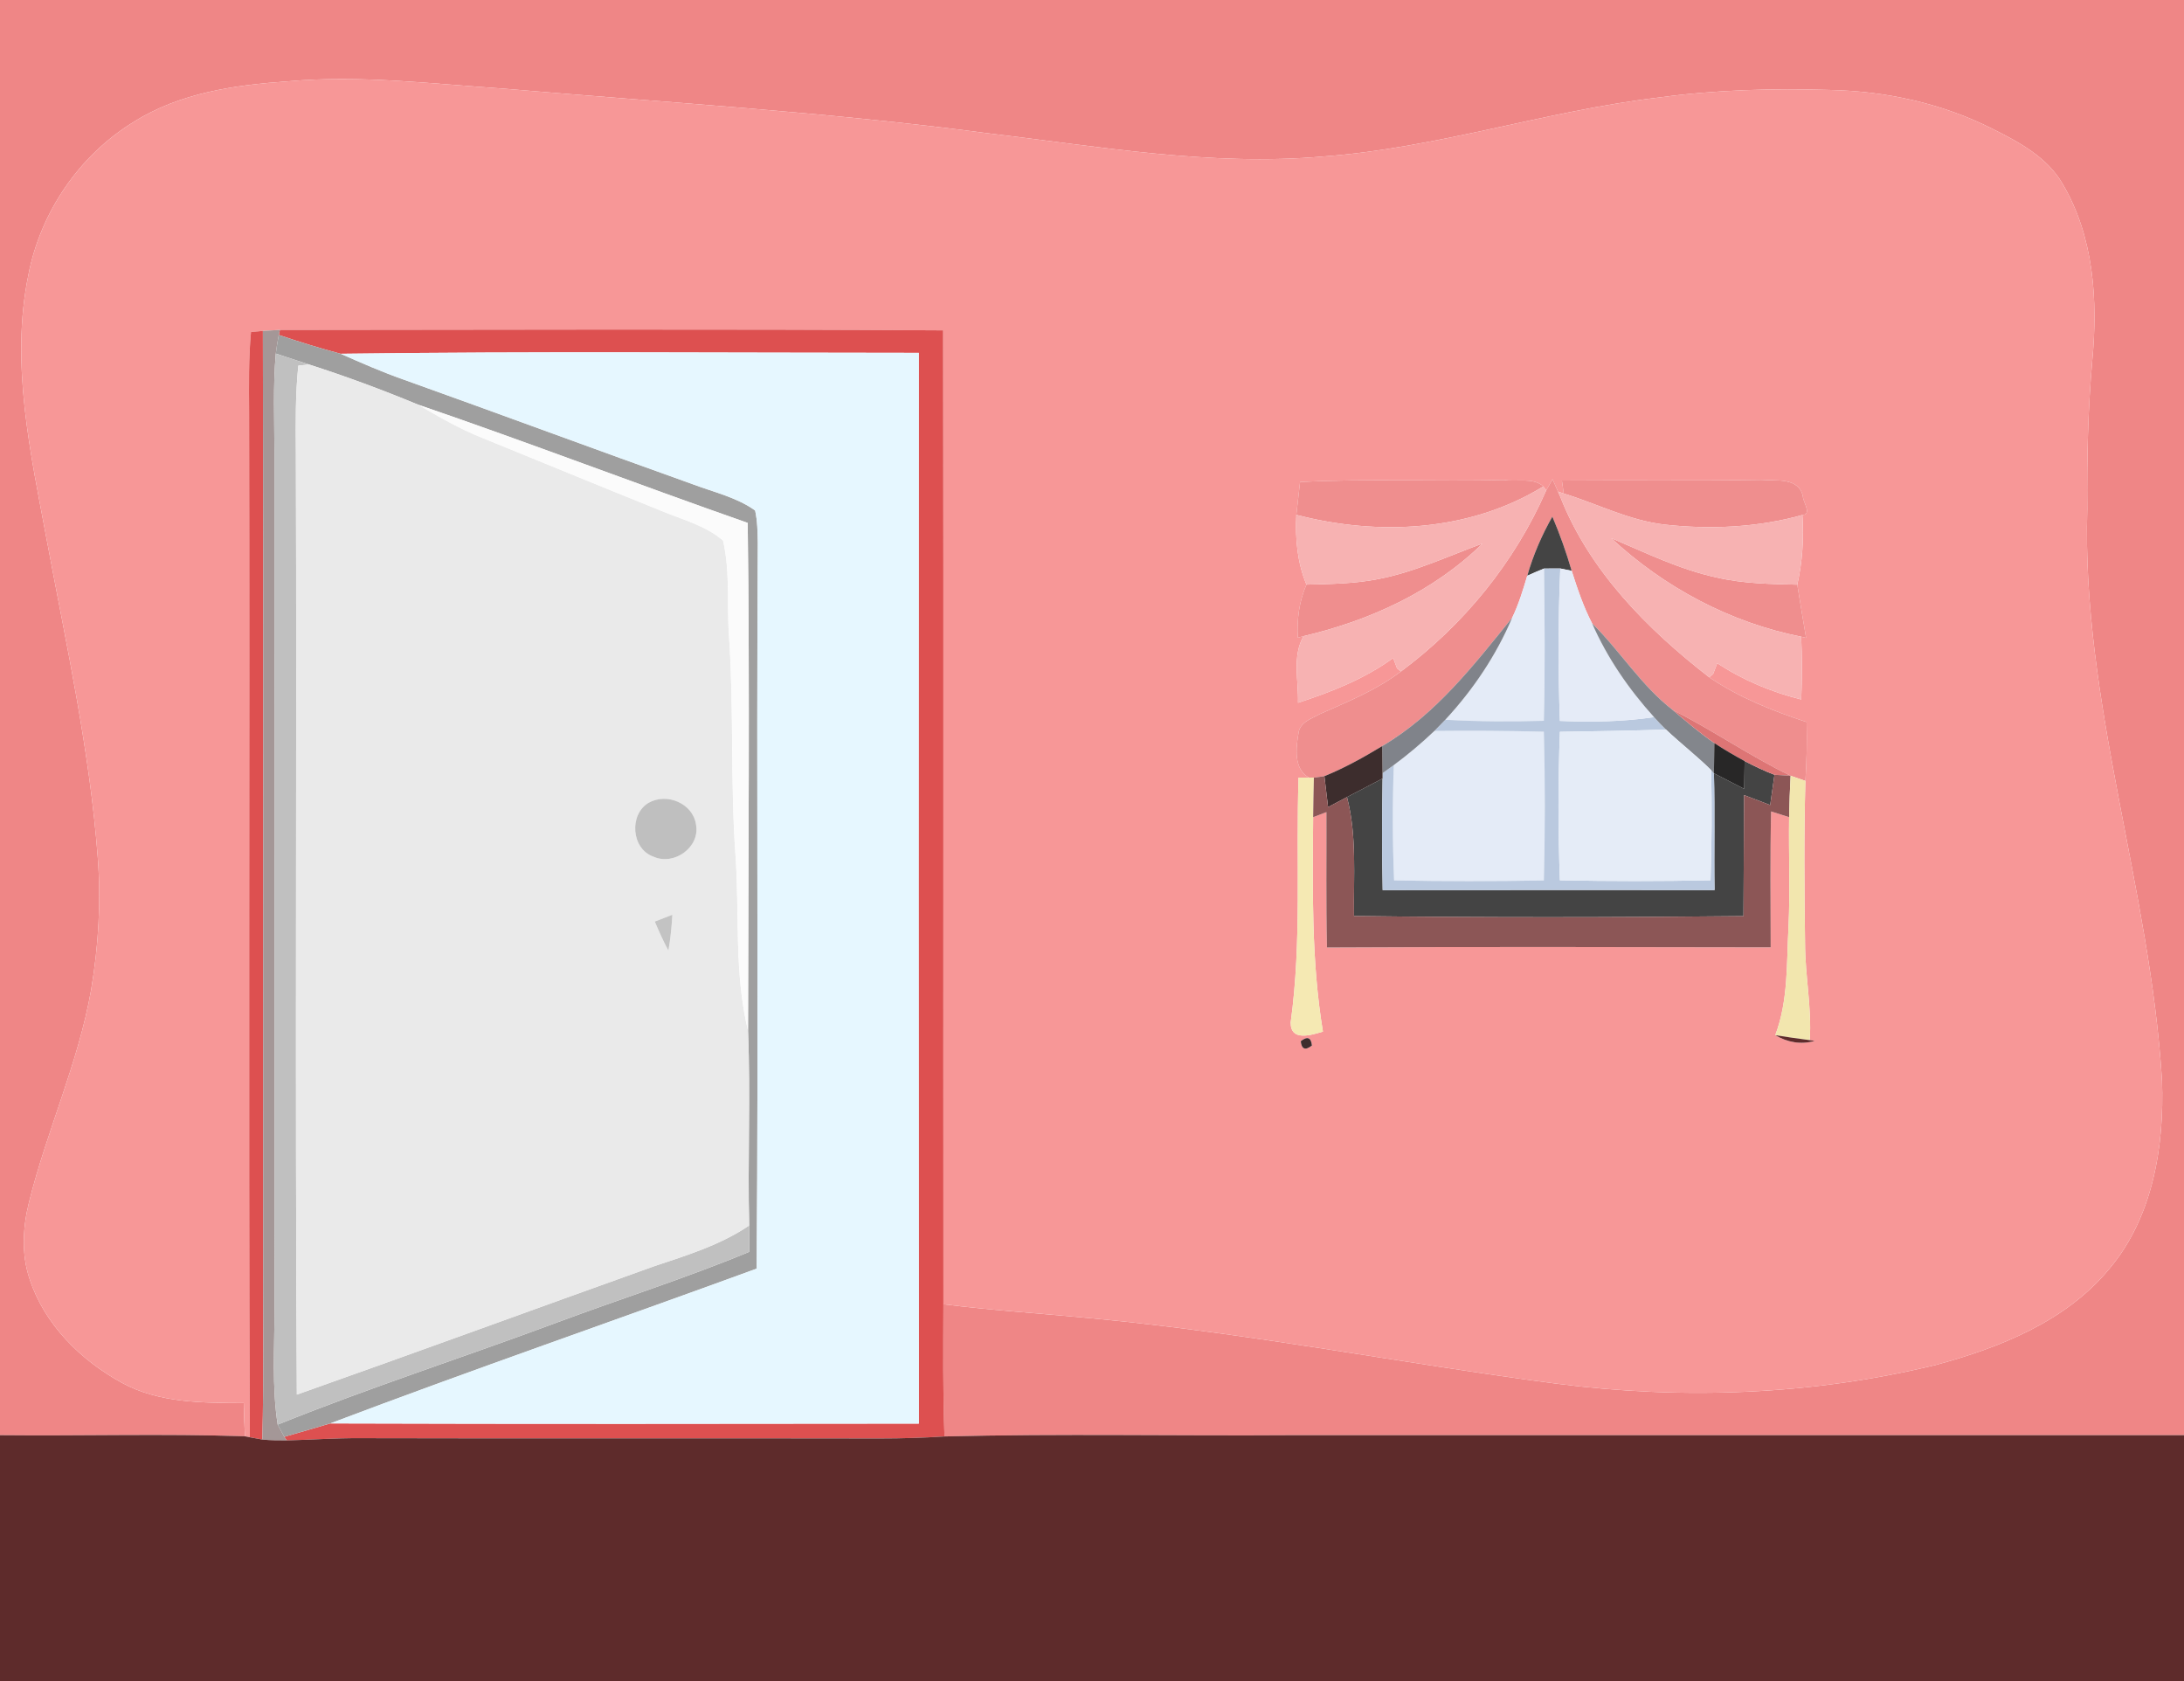 <?xml version="1.0" encoding="UTF-8" ?>
<!DOCTYPE svg PUBLIC "-//W3C//DTD SVG 1.1//EN" "http://www.w3.org/Graphics/SVG/1.1/DTD/svg11.dtd">
<svg width="382pt" height="294pt" viewBox="0 0 382 294" version="1.1" xmlns="http://www.w3.org/2000/svg">
<g id="#ef8686ff">
<path fill="#ef8686" opacity="1.00" d=" M 0.00 0.00 L 382.00 0.00 L 382.00 251.00 C 330.00 251.00 278.00 251.00 226.00 251.00 C 205.74 251.14 185.46 250.71 165.20 251.22 C 164.90 243.52 164.99 235.81 165.01 228.10 C 173.83 229.20 182.71 229.75 191.56 230.61 C 218.60 233.18 245.28 238.44 272.19 241.98 C 294.28 244.82 316.93 244.00 338.60 238.71 C 349.80 235.68 361.35 231.09 368.94 221.90 C 376.57 212.85 378.58 200.46 378.15 188.96 C 376.12 155.34 364.06 122.88 365.08 89.00 C 365.01 80.32 365.19 71.64 365.96 62.99 C 366.95 52.54 366.24 41.42 360.78 32.18 C 358.07 27.47 353.10 24.83 348.41 22.49 C 339.63 18.06 329.82 15.93 320.02 15.73 C 310.06 15.43 300.06 15.71 290.18 17.05 C 270.40 19.39 251.33 25.91 231.42 27.37 C 211.70 29.11 192.08 25.60 172.57 23.28 C 144.55 19.57 116.32 17.93 88.18 15.51 C 75.61 14.67 63.01 13.08 50.41 14.22 C 41.08 14.86 31.43 16.24 23.38 21.33 C 13.84 27.17 7.07 37.14 4.96 48.10 C 1.78 63.60 5.37 79.35 8.21 94.60 C 11.64 112.97 15.70 131.29 17.10 149.97 C 17.70 157.69 17.22 165.47 15.94 173.10 C 13.71 185.86 8.19 197.71 5.08 210.23 C 3.99 214.61 3.71 219.32 5.17 223.66 C 7.75 231.59 14.08 237.85 21.26 241.80 C 27.77 245.39 35.41 245.34 42.64 245.38 C 42.69 247.32 42.73 249.25 42.84 251.19 C 28.57 250.71 14.28 251.15 0.00 251.00 L 0.00 0.00 Z" />
</g>
<g id="#f79797ff">
<path fill="#f79797" opacity="1.00" d=" M 50.41 14.22 C 63.01 13.08 75.61 14.67 88.18 15.51 C 116.32 17.93 144.55 19.57 172.57 23.28 C 192.08 25.60 211.70 29.11 231.42 27.37 C 251.33 25.91 270.40 19.39 290.18 17.05 C 300.06 15.71 310.06 15.43 320.02 15.73 C 329.82 15.93 339.63 18.06 348.41 22.49 C 353.10 24.83 358.07 27.47 360.78 32.18 C 366.24 41.42 366.95 52.54 365.96 62.99 C 365.19 71.64 365.01 80.32 365.08 89.00 C 364.06 122.88 376.12 155.34 378.15 188.96 C 378.58 200.46 376.57 212.85 368.94 221.90 C 361.35 231.09 349.80 235.68 338.60 238.71 C 316.93 244.00 294.28 244.82 272.19 241.98 C 245.28 238.44 218.60 233.18 191.56 230.61 C 182.71 229.75 173.83 229.20 165.01 228.10 C 164.96 171.33 165.06 114.56 164.96 57.78 C 126.30 57.53 87.62 57.67 48.96 57.70 C 48.22 57.74 46.73 57.82 45.98 57.87 C 45.46 57.91 44.42 58.01 43.90 58.06 C 43.47 62.69 43.55 67.35 43.57 72.00 C 43.70 131.78 43.45 191.57 43.69 251.36 L 42.84 251.19 C 42.73 249.25 42.69 247.32 42.64 245.38 C 35.41 245.34 27.77 245.39 21.26 241.80 C 14.08 237.85 7.75 231.59 5.17 223.66 C 3.71 219.32 3.99 214.61 5.08 210.23 C 8.19 197.71 13.71 185.86 15.94 173.10 C 17.22 165.47 17.70 157.69 17.10 149.97 C 15.70 131.29 11.64 112.97 8.21 94.60 C 5.37 79.35 1.78 63.60 4.96 48.10 C 7.07 37.14 13.84 27.17 23.38 21.33 C 31.43 16.24 41.08 14.86 50.41 14.22 M 227.39 84.30 C 227.18 86.22 226.96 88.13 226.74 90.04 C 226.53 94.19 226.90 98.38 228.51 102.24 C 227.23 105.17 226.81 108.35 227.00 111.53 L 228.00 111.25 C 225.99 114.74 227.15 119.06 227.03 122.91 C 232.88 121.01 238.68 118.72 243.68 115.08 C 243.85 115.53 244.19 116.44 244.36 116.89 L 245.04 117.43 C 240.75 120.69 235.73 122.72 230.85 124.88 C 229.40 125.69 227.36 126.29 227.12 128.20 C 226.68 130.80 226.23 134.48 228.96 136.00 C 228.50 136.00 227.59 135.99 227.13 135.99 C 226.65 150.27 227.71 164.63 225.75 178.83 C 225.74 182.19 229.29 181.03 231.39 180.42 C 229.34 168.04 229.59 155.42 229.68 142.91 C 230.26 142.69 231.42 142.25 232.00 142.03 C 232.03 149.93 231.91 157.82 232.10 165.71 C 257.97 165.57 283.84 165.63 309.71 165.68 C 309.70 157.76 309.60 149.83 309.78 141.91 C 310.83 142.24 311.88 142.57 312.93 142.91 C 312.84 149.28 313.12 155.66 312.83 162.02 C 312.47 168.40 312.82 174.95 310.51 181.04 C 312.62 182.29 315.01 182.74 317.40 182.04 L 316.54 181.91 C 316.91 176.26 315.73 170.67 315.72 165.03 C 315.59 155.54 315.51 146.06 315.78 136.57 C 316.01 133.15 316.07 129.71 315.99 126.28 C 310.05 124.32 304.15 121.98 298.95 118.44 L 299.63 117.90 C 299.81 117.42 300.18 116.46 300.36 115.98 C 304.84 118.94 309.84 121.03 315.05 122.33 C 315.20 118.67 315.21 115.01 315.04 111.35 L 315.90 111.56 C 315.38 108.46 314.85 105.35 314.36 102.25 C 315.26 98.25 315.52 94.15 315.25 90.07 C 317.00 89.98 315.33 87.75 315.33 86.77 C 314.62 83.43 310.59 84.13 308.04 83.92 C 296.42 84.11 284.81 83.95 273.19 84.04 C 273.27 84.61 273.43 85.74 273.51 86.31 L 272.53 85.99 L 272.93 86.94 C 272.47 85.89 272.01 84.85 271.55 83.81 C 271.18 84.47 270.81 85.12 270.44 85.77 L 269.94 85.07 C 268.19 83.44 265.25 84.31 263.03 83.94 C 251.15 84.23 239.26 83.66 227.39 84.30 M 227.51 182.10 C 227.66 183.51 228.31 183.76 229.47 182.85 C 229.32 181.43 228.67 181.18 227.51 182.10 Z" />
</g>
<g id="#dd5050ff">
<path fill="#dd5050" opacity="1.00" d=" M 43.90 58.06 C 44.42 58.01 45.46 57.91 45.98 57.87 C 46.10 110.91 46.00 163.96 46.03 217.00 C 45.98 228.59 46.17 240.17 45.89 251.76 C 45.34 251.66 44.24 251.46 43.69 251.36 C 43.45 191.57 43.70 131.78 43.57 72.00 C 43.55 67.35 43.47 62.69 43.90 58.06 Z" />
<path fill="#dd5050" opacity="1.00" d=" M 48.96 57.70 C 87.62 57.67 126.30 57.53 164.96 57.78 C 165.06 114.56 164.96 171.33 165.01 228.10 C 164.99 235.81 164.90 243.52 165.20 251.22 C 161.47 251.46 157.73 251.57 154.00 251.57 C 123.67 251.51 93.33 251.60 63.00 251.52 C 58.71 251.49 54.44 251.80 50.16 251.91 L 49.72 251.28 C 52.42 250.53 55.09 249.72 57.77 248.94 C 92.09 249.05 126.40 249.01 160.72 248.97 C 160.67 186.55 160.67 124.13 160.71 61.71 C 127.01 61.71 93.29 61.42 59.59 61.87 C 55.94 60.91 52.33 59.78 48.76 58.58 L 48.96 57.70 Z" />
</g>
<g id="#a49797ff">
<path fill="#a49797" opacity="1.00" d=" M 45.98 57.87 C 46.73 57.82 48.22 57.74 48.96 57.70 L 48.76 58.58 C 48.55 59.66 48.38 60.75 48.24 61.84 C 47.74 67.55 47.99 73.28 48.00 79.00 C 48.00 129.00 48.00 179.00 48.01 229.00 C 48.02 235.71 47.54 242.48 48.57 249.15 C 48.86 249.68 49.43 250.75 49.72 251.28 L 50.16 251.91 C 48.73 251.92 47.30 251.90 45.89 251.76 C 46.17 240.17 45.98 228.59 46.03 217.00 C 46.00 163.96 46.10 110.91 45.98 57.87 Z" />
</g>
<g id="#9f9f9fff">
<path fill="#9f9f9f" opacity="1.00" d=" M 48.24 61.84 C 48.38 60.75 48.55 59.66 48.76 58.58 C 52.33 59.78 55.94 60.91 59.59 61.87 C 63.22 63.48 66.86 65.07 70.61 66.39 C 87.53 72.44 104.37 78.69 121.29 84.73 C 124.93 86.10 128.87 86.98 132.08 89.28 C 132.49 91.14 132.51 93.05 132.55 94.95 C 132.29 137.25 132.68 179.57 132.35 221.87 C 107.51 230.96 82.50 239.57 57.77 248.94 C 55.09 249.72 52.42 250.53 49.72 251.28 C 49.43 250.75 48.86 249.68 48.57 249.15 C 64.63 242.67 81.13 237.36 97.36 231.31 C 108.57 227.13 120.00 223.52 131.05 218.93 C 131.05 217.39 131.05 215.85 131.04 214.32 C 130.75 202.97 131.29 191.61 130.84 180.26 C 130.87 150.66 131.16 121.05 130.78 91.45 C 111.50 84.70 92.43 77.38 73.10 70.76 C 66.86 68.17 60.51 65.82 54.07 63.75 C 52.13 63.12 50.18 62.47 48.24 61.84 Z" />
</g>
<g id="#c0c0c0ff">
<path fill="#c0c0c0" opacity="1.00" d=" M 48.24 61.84 C 50.18 62.47 52.13 63.12 54.07 63.75 C 53.60 63.80 52.65 63.89 52.18 63.94 C 51.66 68.94 51.71 73.98 51.75 79.00 C 51.93 133.97 51.59 188.94 51.92 243.90 C 72.78 236.53 93.55 228.91 114.38 221.46 C 120.11 219.54 125.99 217.75 131.04 214.32 C 131.05 215.85 131.05 217.39 131.05 218.93 C 120.00 223.52 108.57 227.13 97.36 231.31 C 81.13 237.36 64.63 242.67 48.57 249.15 C 47.54 242.48 48.02 235.71 48.01 229.00 C 48.00 179.00 48.00 129.00 48.00 79.00 C 47.99 73.28 47.74 67.55 48.24 61.84 Z" />
</g>
<g id="#e6f7ffff">
<path fill="#e6f7ff" opacity="1.00" d=" M 59.59 61.87 C 93.29 61.42 127.01 61.71 160.71 61.71 C 160.67 124.13 160.67 186.55 160.72 248.97 C 126.40 249.01 92.09 249.05 57.77 248.94 C 82.50 239.57 107.51 230.96 132.35 221.87 C 132.68 179.57 132.29 137.25 132.55 94.95 C 132.51 93.05 132.49 91.14 132.08 89.28 C 128.87 86.98 124.93 86.10 121.29 84.73 C 104.37 78.69 87.53 72.44 70.61 66.39 C 66.86 65.07 63.22 63.48 59.59 61.87 Z" />
</g>
<g id="#eaeaeaff">
<path fill="#eaeaea" opacity="1.00" d=" M 52.18 63.94 C 52.65 63.89 53.60 63.80 54.07 63.75 C 60.51 65.82 66.86 68.17 73.10 70.76 C 76.77 72.90 80.46 75.04 84.41 76.60 C 94.81 80.84 105.19 85.12 115.60 89.31 C 119.29 90.87 123.38 91.87 126.47 94.54 C 127.76 100.11 127.09 105.89 127.53 111.55 C 128.37 124.15 127.75 136.80 128.63 149.40 C 129.38 159.69 128.37 170.14 130.84 180.26 C 131.29 191.61 130.75 202.97 131.04 214.32 C 125.99 217.75 120.11 219.54 114.38 221.46 C 93.55 228.91 72.78 236.53 51.92 243.90 C 51.59 188.94 51.93 133.97 51.75 79.00 C 51.71 73.98 51.66 68.94 52.18 63.94 M 113.45 140.40 C 109.99 142.44 110.41 148.49 114.32 149.83 C 117.91 151.43 122.48 148.17 121.74 144.22 C 121.21 140.49 116.64 138.59 113.45 140.40 M 114.53 161.17 C 115.26 162.88 116.01 164.60 116.91 166.24 C 117.28 164.17 117.48 162.08 117.60 159.98 C 116.83 160.28 115.30 160.87 114.53 161.17 Z" />
</g>
<g id="#fbfbfbff">
<path fill="#fbfbfb" opacity="1.00" d=" M 73.10 70.76 C 92.43 77.38 111.50 84.70 130.78 91.45 C 131.16 121.05 130.87 150.66 130.84 180.26 C 128.37 170.14 129.38 159.69 128.63 149.40 C 127.75 136.80 128.37 124.15 127.53 111.55 C 127.09 105.89 127.76 100.11 126.47 94.54 C 123.38 91.87 119.29 90.87 115.60 89.31 C 105.19 85.12 94.81 80.84 84.41 76.60 C 80.46 75.04 76.77 72.90 73.10 70.76 Z" />
</g>
<g id="#ef8e8eff">
<path fill="#ef8e8e" opacity="1.00" d=" M 227.39 84.30 C 239.26 83.66 251.15 84.23 263.03 83.94 C 265.25 84.31 268.19 83.44 269.94 85.07 C 257.05 92.99 241.11 93.78 226.74 90.04 C 226.96 88.13 227.18 86.22 227.39 84.30 Z" />
<path fill="#ef8e8e" opacity="1.00" d=" M 270.44 85.77 C 270.81 85.12 271.18 84.47 271.55 83.81 C 272.01 84.85 272.47 85.89 272.93 86.94 C 278.02 99.87 288.15 110.06 298.95 118.44 C 304.15 121.98 310.05 124.32 315.99 126.28 C 316.07 129.71 316.01 133.15 315.78 136.57 C 315.13 136.35 313.84 135.89 313.19 135.67 C 306.11 132.26 299.64 127.72 292.61 124.20 C 287.08 119.94 283.41 113.88 278.47 109.02 C 276.95 106.10 275.90 102.96 274.90 99.83 C 273.96 96.61 272.84 93.44 271.52 90.35 C 269.66 93.61 268.17 97.08 267.13 100.69 C 266.39 103.18 265.63 105.69 264.49 108.04 C 257.78 116.33 251.12 124.97 241.76 130.48 C 238.51 132.45 235.17 134.31 231.65 135.74 C 231.19 135.81 230.27 135.94 229.81 136.01 L 228.96 136.00 C 226.23 134.48 226.68 130.80 227.12 128.20 C 227.36 126.29 229.40 125.69 230.85 124.88 C 235.73 122.72 240.75 120.69 245.04 117.43 C 256.04 109.26 264.93 98.34 270.44 85.77 Z" />
<path fill="#ef8e8e" opacity="1.00" d=" M 273.19 84.04 C 284.81 83.95 296.42 84.11 308.04 83.92 C 310.59 84.13 314.62 83.43 315.33 86.77 C 315.33 87.75 317.00 89.98 315.25 90.07 C 307.42 92.25 299.17 92.64 291.13 91.74 C 284.96 91.03 279.38 88.11 273.51 86.31 C 273.43 85.74 273.27 84.61 273.19 84.04 Z" />
<path fill="#ef8e8e" opacity="1.00" d=" M 281.81 94.11 C 287.84 96.67 293.79 99.60 300.23 100.99 C 304.85 102.07 309.63 102.14 314.36 102.25 C 314.85 105.35 315.38 108.46 315.90 111.56 L 315.04 111.35 C 302.60 108.88 291.08 102.72 281.81 94.11 Z" />
<path fill="#ef8e8e" opacity="1.00" d=" M 241.13 101.26 C 247.44 100.03 253.29 97.26 259.30 95.06 C 250.75 103.44 239.55 108.55 228.00 111.25 L 227.00 111.53 C 226.81 108.35 227.23 105.17 228.51 102.24 C 232.72 102.14 236.97 102.09 241.13 101.26 Z" />
</g>
<g id="#f7b2b2ff">
<path fill="#f7b2b2" opacity="1.00" d=" M 226.74 90.04 C 241.11 93.78 257.05 92.99 269.94 85.07 L 270.44 85.77 C 264.93 98.34 256.04 109.26 245.04 117.43 L 244.36 116.89 C 244.19 116.44 243.85 115.53 243.68 115.08 C 238.68 118.72 232.88 121.01 227.03 122.91 C 227.15 119.06 225.99 114.74 228.00 111.25 C 239.55 108.55 250.75 103.44 259.30 95.06 C 253.29 97.26 247.44 100.03 241.13 101.26 C 236.97 102.09 232.72 102.14 228.51 102.24 C 226.90 98.38 226.53 94.19 226.74 90.04 Z" />
<path fill="#f7b2b2" opacity="1.00" d=" M 272.53 85.99 L 273.51 86.31 C 279.38 88.11 284.96 91.03 291.13 91.74 C 299.17 92.64 307.42 92.25 315.25 90.07 C 315.52 94.15 315.26 98.25 314.36 102.25 C 309.63 102.14 304.85 102.07 300.23 100.99 C 293.79 99.60 287.84 96.67 281.81 94.11 C 291.08 102.72 302.60 108.88 315.04 111.35 C 315.21 115.01 315.20 118.67 315.05 122.33 C 309.84 121.03 304.84 118.94 300.36 115.98 C 300.18 116.46 299.81 117.42 299.63 117.90 L 298.95 118.44 C 288.15 110.06 278.02 99.87 272.93 86.94 L 272.53 85.99 Z" />
</g>
<g id="#444444ff">
<path fill="#444444" opacity="1.00" d=" M 267.13 100.69 C 268.17 97.08 269.66 93.61 271.52 90.35 C 272.84 93.44 273.96 96.61 274.90 99.83 C 274.40 99.73 273.40 99.52 272.91 99.42 C 272.20 99.43 270.78 99.43 270.07 99.43 C 269.07 99.83 268.10 100.25 267.13 100.69 Z" />
<path fill="#444444" opacity="1.00" d=" M 305.15 133.10 C 306.84 133.99 308.58 134.82 310.37 135.50 C 310.12 137.26 309.87 139.02 309.62 140.79 C 308.10 140.21 306.57 139.63 305.05 139.05 C 304.99 146.11 305.01 153.16 304.95 160.22 C 282.25 160.46 259.53 160.49 236.83 160.20 C 236.72 153.26 237.37 146.20 235.60 139.40 C 237.67 138.31 239.74 137.22 241.82 136.15 C 241.72 142.66 241.68 149.16 241.84 155.67 C 261.19 155.64 280.54 155.66 299.89 155.66 C 299.78 148.85 299.97 142.05 299.78 135.24 C 301.55 136.15 303.31 137.06 305.08 137.97 C 305.10 136.35 305.12 134.72 305.15 133.10 Z" />
</g>
<g id="#e4ebf7ff">
<path fill="#e4ebf7" opacity="1.00" d=" M 267.13 100.69 C 268.10 100.25 269.07 99.83 270.07 99.43 C 270.17 108.31 270.26 117.19 270.03 126.06 C 264.29 126.22 258.54 126.20 252.80 125.87 C 257.66 120.63 261.70 114.62 264.49 108.04 C 265.63 105.69 266.39 103.18 267.13 100.69 Z" />
<path fill="#e4ebf7" opacity="1.00" d=" M 243.79 133.80 C 246.28 131.96 248.64 129.96 250.88 127.84 C 257.26 127.77 263.64 127.81 270.03 127.97 C 270.26 136.64 270.25 145.31 270.03 153.98 C 261.30 154.14 252.57 154.15 243.84 153.97 C 243.56 147.25 243.55 140.52 243.79 133.80 Z" />
</g>
<g id="#bac9dfff">
<path fill="#bac9df" opacity="1.00" d=" M 270.07 99.43 C 270.78 99.43 272.20 99.43 272.91 99.42 C 272.52 108.30 272.51 117.20 272.84 126.08 C 278.34 126.31 283.86 126.23 289.31 125.42 C 289.98 126.16 290.67 126.89 291.39 127.59 C 285.21 127.80 279.02 127.89 272.84 127.99 C 272.51 136.64 272.51 145.30 272.84 153.95 C 281.62 154.13 290.41 154.13 299.19 153.95 C 299.40 147.53 299.44 141.10 299.29 134.68 L 299.78 135.24 C 299.97 142.05 299.78 148.85 299.89 155.66 C 280.54 155.66 261.19 155.64 241.84 155.67 C 241.68 149.16 241.72 142.66 241.82 136.15 L 241.82 135.21 C 242.32 134.86 243.30 134.16 243.79 133.80 C 243.55 140.52 243.56 147.25 243.84 153.97 C 252.57 154.15 261.30 154.14 270.03 153.98 C 270.25 145.31 270.26 136.64 270.03 127.97 C 263.64 127.81 257.26 127.77 250.88 127.84 C 251.53 127.19 252.17 126.53 252.80 125.87 C 258.54 126.20 264.29 126.22 270.03 126.06 C 270.26 117.19 270.17 108.31 270.07 99.43 Z" />
</g>
<g id="#e5ebf7ff">
<path fill="#e5ebf7" opacity="1.00" d=" M 272.91 99.42 C 273.40 99.52 274.40 99.73 274.90 99.83 C 275.90 102.96 276.95 106.10 278.47 109.02 C 281.12 115.06 284.90 120.54 289.31 125.42 C 283.86 126.23 278.34 126.31 272.84 126.08 C 272.51 117.20 272.52 108.30 272.91 99.42 Z" />
</g>
<g id="#80838aff">
<path fill="#80838a" opacity="1.00" d=" M 241.76 130.48 C 251.12 124.97 257.78 116.33 264.49 108.04 C 261.70 114.62 257.66 120.63 252.80 125.87 C 252.17 126.53 251.53 127.19 250.88 127.84 C 248.64 129.96 246.28 131.96 243.79 133.80 C 243.30 134.16 242.32 134.86 241.82 135.21 C 241.81 133.63 241.79 132.06 241.76 130.48 Z" />
</g>
<g id="#83868cff">
<path fill="#83868c" opacity="1.00" d=" M 278.47 109.02 C 283.41 113.88 287.08 119.94 292.61 124.20 C 294.97 126.19 297.30 128.20 299.85 129.95 C 299.82 131.71 299.80 133.48 299.78 135.24 L 299.29 134.68 C 296.77 132.19 293.96 130.02 291.39 127.59 C 290.67 126.89 289.98 126.16 289.31 125.42 C 284.90 120.54 281.12 115.06 278.47 109.02 Z" />
</g>
<g id="#dd7575ff">
<path fill="#dd7575" opacity="1.00" d=" M 292.61 124.20 C 299.64 127.72 306.11 132.26 313.19 135.67 C 312.49 135.63 311.08 135.54 310.37 135.50 C 308.58 134.82 306.84 133.99 305.15 133.10 C 303.34 132.12 301.56 131.08 299.85 129.95 C 297.30 128.20 294.97 126.19 292.61 124.20 Z" />
</g>
<g id="#e5ecf7ff">
<path fill="#e5ecf7" opacity="1.00" d=" M 272.84 127.99 C 279.02 127.89 285.21 127.80 291.39 127.59 C 293.96 130.02 296.77 132.19 299.29 134.68 C 299.44 141.10 299.40 147.53 299.19 153.95 C 290.41 154.13 281.62 154.13 272.84 153.95 C 272.51 145.30 272.51 136.64 272.84 127.99 Z" />
</g>
<g id="#282727ff">
<path fill="#282727" opacity="1.00" d=" M 299.85 129.95 C 301.56 131.08 303.34 132.12 305.15 133.10 C 305.12 134.72 305.10 136.35 305.08 137.97 C 303.31 137.06 301.55 136.15 299.78 135.24 C 299.80 133.48 299.82 131.71 299.85 129.95 Z" />
</g>
<g id="#3d2d2dff">
<path fill="#3d2d2d" opacity="1.00" d=" M 231.65 135.74 C 235.17 134.31 238.51 132.45 241.76 130.48 C 241.79 132.06 241.81 133.63 241.82 135.21 L 241.82 136.15 C 239.74 137.22 237.67 138.31 235.60 139.40 C 234.49 139.98 233.39 140.57 232.29 141.15 C 232.07 139.35 231.86 137.54 231.65 135.74 Z" />
<path fill="#3d2d2d" opacity="1.00" d=" M 227.51 182.10 C 228.67 181.18 229.32 181.43 229.47 182.85 C 228.31 183.76 227.66 183.51 227.51 182.10 Z" />
</g>
<g id="#f5e9b3ff">
<path fill="#f5e9b3" opacity="1.00" d=" M 227.13 135.99 C 227.59 135.99 228.50 136.00 228.96 136.00 L 229.81 136.01 C 229.75 138.31 229.71 140.61 229.68 142.91 C 229.59 155.42 229.34 168.04 231.39 180.42 C 229.29 181.03 225.74 182.19 225.75 178.83 C 227.71 164.63 226.65 150.27 227.13 135.99 Z" />
</g>
<g id="#8c5656ff">
<path fill="#8c5656" opacity="1.00" d=" M 229.81 136.01 C 230.27 135.94 231.19 135.81 231.65 135.74 C 231.86 137.54 232.07 139.35 232.29 141.15 C 233.39 140.57 234.49 139.98 235.60 139.40 C 237.37 146.20 236.72 153.26 236.83 160.20 C 259.53 160.49 282.25 160.46 304.95 160.22 C 305.01 153.16 304.99 146.11 305.05 139.05 C 306.57 139.63 308.10 140.21 309.62 140.79 C 309.87 139.02 310.12 137.26 310.37 135.50 C 311.08 135.54 312.49 135.63 313.19 135.67 C 313.07 138.08 312.97 140.50 312.93 142.91 C 311.88 142.57 310.83 142.24 309.78 141.91 C 309.60 149.83 309.70 157.76 309.71 165.68 C 283.84 165.63 257.97 165.57 232.10 165.71 C 231.91 157.82 232.03 149.93 232.00 142.03 C 231.42 142.25 230.26 142.69 229.68 142.91 C 229.71 140.61 229.75 138.31 229.81 136.01 Z" />
</g>
<g id="#f2e6aeff">
<path fill="#f2e6ae" opacity="1.00" d=" M 313.19 135.67 C 313.84 135.89 315.13 136.35 315.78 136.57 C 315.51 146.06 315.59 155.54 315.72 165.03 C 315.73 170.67 316.91 176.26 316.54 181.91 C 314.53 181.65 312.51 181.36 310.51 181.04 C 312.82 174.95 312.47 168.40 312.83 162.02 C 313.12 155.66 312.84 149.28 312.93 142.91 C 312.97 140.50 313.07 138.08 313.19 135.67 Z" />
</g>
<g id="#bfbfbfff">
<path fill="#bfbfbf" opacity="1.00" d=" M 113.45 140.40 C 116.64 138.59 121.21 140.49 121.74 144.22 C 122.48 148.17 117.91 151.43 114.32 149.83 C 110.41 148.49 109.99 142.44 113.45 140.40 Z" />
</g>
<g id="#c3c3c3ff">
<path fill="#c3c3c3" opacity="1.00" d=" M 114.53 161.17 C 115.30 160.87 116.83 160.28 117.60 159.98 C 117.48 162.08 117.28 164.17 116.91 166.24 C 116.01 164.60 115.26 162.88 114.53 161.17 Z" />
</g>
<g id="#5e2b2bff">
<path fill="#5e2b2b" opacity="1.00" d=" M 310.51 181.04 C 312.51 181.36 314.53 181.65 316.54 181.91 L 317.40 182.04 C 315.01 182.74 312.62 182.29 310.51 181.04 Z" />
<path fill="#5e2b2b" opacity="1.00" d=" M 0.00 251.00 C 14.28 251.15 28.57 250.71 42.84 251.19 L 43.69 251.36 C 44.24 251.46 45.34 251.66 45.89 251.76 C 47.30 251.90 48.73 251.92 50.16 251.91 C 54.44 251.80 58.71 251.49 63.00 251.52 C 93.33 251.60 123.67 251.51 154.00 251.57 C 157.73 251.57 161.47 251.46 165.20 251.22 C 185.46 250.71 205.74 251.14 226.00 251.00 C 278.00 251.00 330.00 251.00 382.00 251.00 L 382.00 294.00 L 0.00 294.00 L 0.00 251.00 Z" />
</g>
</svg>
